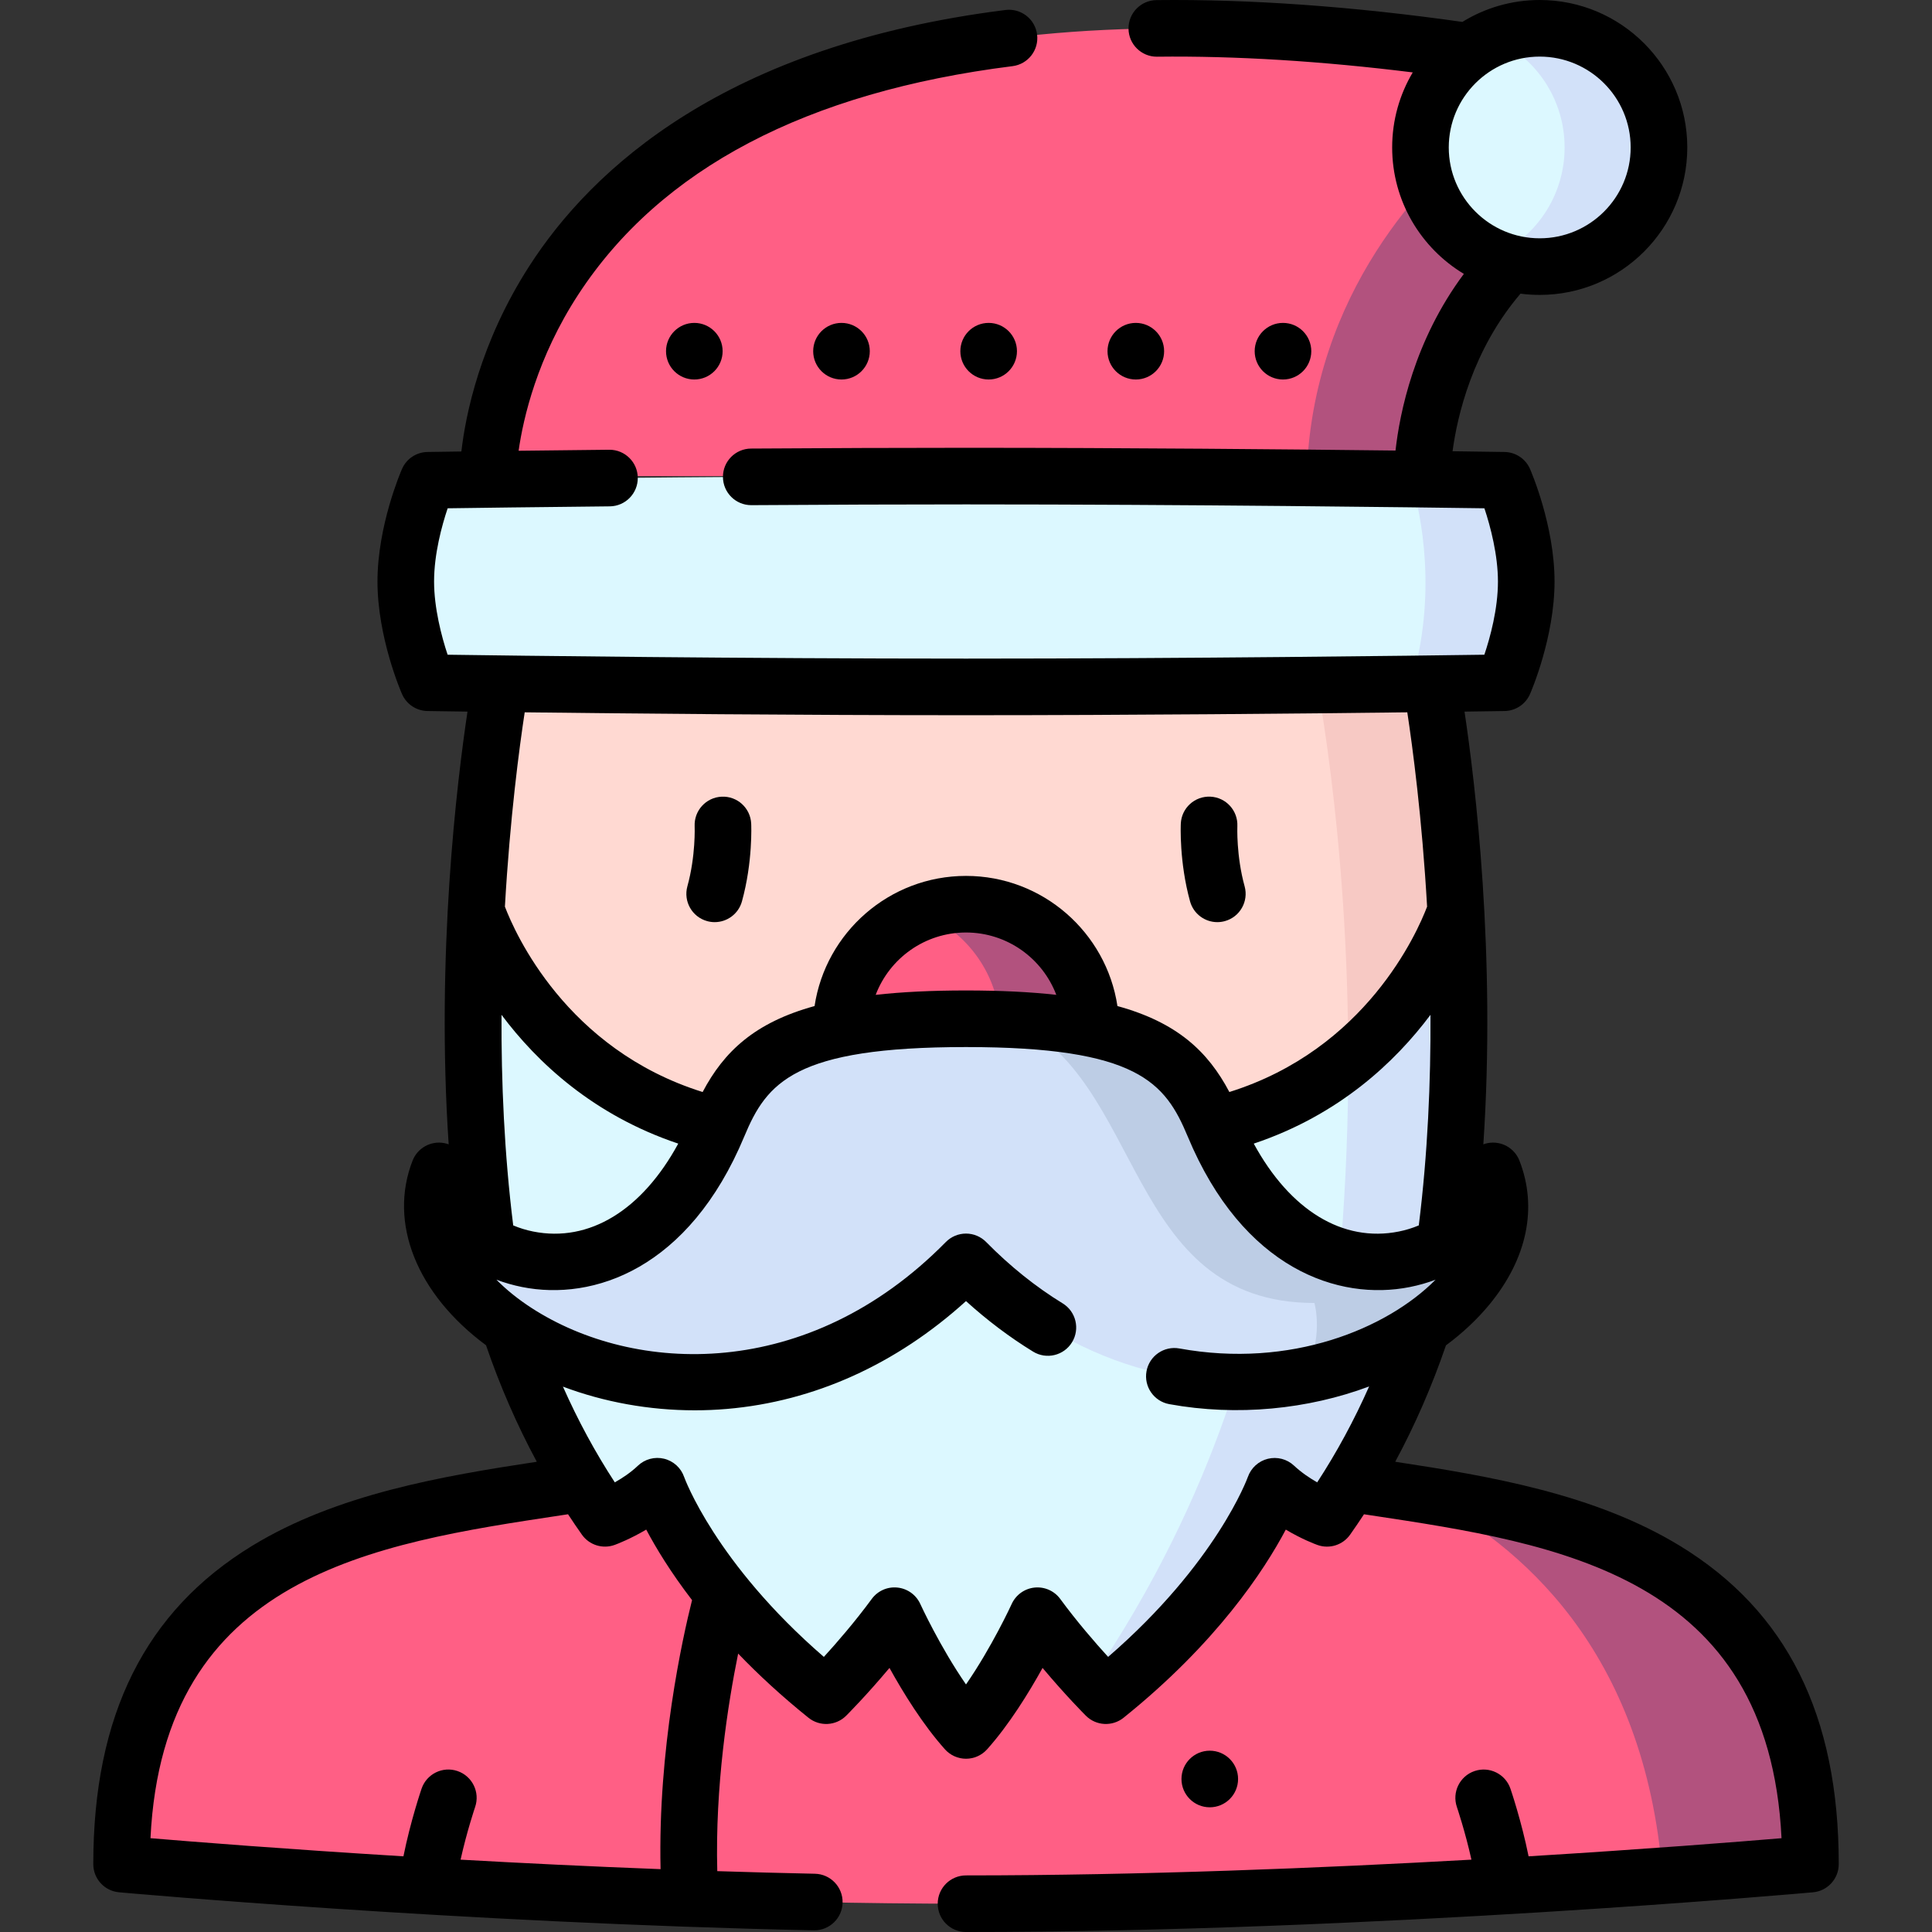 <svg id="Layer_1" enable-background="new 0 0 512 512" height="512" viewBox="0 0 512 512" width="512" xmlns="http://www.w3.org/2000/svg"><rect x="0" y="0" width="512" height="512" fill="#333333" stroke="none"/><g><g><path d="m400.21 69.68c-23.28 24.25-23.34 56.16-23.34 56.49h-247.56s-.16-149.61 257.72-112.86l5.23 22.38z" fill="#ff5f85"/><path d="m400.21 69.68c-23.28 24.25-23.34 56.16-23.34 56.49h-30.57c1.35-48.96 32.18-79.31 45.96-90.48z" fill="#b2527e"/><path d="m382.92 329.65h-253.84c-4.25-31.28-4.27-62.58-2.87-88.33v-.01c1.91-35.28 6.48-60.11 6.48-60.11h246.62s4.57 24.83 6.48 60.11v.01c1.4 25.75 1.38 57.05-2.87 88.33z" fill="#ffd9d2"/><path d="m382.92 329.65h-27.54c5.41-67.74-1.88-123.2-6.27-148.45h30.2s4.57 24.83 6.48 60.11v.01c1.4 25.75 1.38 57.05-2.87 88.33z" fill="#f7c9c4"/><path d="m382.92 329.65h-253.84c-4.25-31.28-4.27-62.58-2.87-88.33.46 1.38 15.41 45.42 64.11 56.98h131.36c14.82-3.52 26.51-10.04 35.62-17.46 20.84-16.95 28.17-38.56 28.49-39.52 1.4 25.75 1.38 57.05-2.87 88.33z" fill="#dcf8ff"/><path d="m382.92 329.65h-27.54c1.37-17.16 1.93-33.53 1.92-48.81 20.84-16.95 28.17-38.56 28.49-39.52 1.4 25.75 1.38 57.05-2.87 88.33z" fill="#d2e1f9"/><path d="m479.78 494.01s-14.97 1.36-39.19 3.1c-43 3.1-115.18 7.39-184.59 7.39-108.51 0-223.78-10.49-223.78-10.49 0-86.14 70.13-92.85 122.02-100.86h203.52c6.2.96 12.66 1.9 19.23 2.96 48.42 7.79 102.79 22.05 102.79 97.9z" fill="#ff5f85"/><path d="m479.78 494.01s-14.97 1.36-39.19 3.1c-4.69-59.91-38-88.09-63.6-101 48.42 7.79 102.79 22.05 102.79 97.9z" fill="#b2527e"/><path d="m376.87 351.8c-5.65 17.14-13.75 34.36-25.21 50.57 0 0-7.75-2.77-13.88-8.5 0 0-9.25 26.99-44.72 55.5 0 0-1.54-1.54-3.94-4.13-3.58-3.88-9.09-10.12-14.18-17.06 0 0-8.57 18.81-18.94 30.4-10.37-11.59-18.94-30.4-18.94-30.4-8.48 11.56-18.12 21.19-18.12 21.19-35.47-28.51-44.72-55.5-44.72-55.5-5.78 5.52-13.88 8.5-13.88 8.5-11.45-16.21-19.56-33.43-25.21-50.56l120.87-81.83 81.31 55.04z" fill="#dcf8ff"/><path d="m376.87 351.8c-5.65 17.14-13.75 34.36-25.21 50.57 0 0-7.75-2.77-13.88-8.5 0 0-9.25 26.99-44.72 55.5 0 0-1.54-1.54-3.94-4.13 33.92-49.79 44.75-96.61 48.19-120.22z" fill="#d2e1f9"/><path d="m345.27 364.65c-27.29 5.16-60.85-1.36-89.27-30.24-64.47 65.51-155.34 15.98-139.68-24.11 0 24.09 50.65 44.02 74-12 7.72-18.53 19.19-28.32 65.68-28.32 4.23 0 8.17.08 11.85.25 36.71 1.6 46.81 11.23 53.83 28.07 23.35 56.02 74 36.09 74 12 8.76 22.42-15.79 47.78-50.41 54.35z" fill="#d2e1f9"/><path d="m345.27 364.65c5.85-9.66 3.06-19.35 3.06-19.35-50.49 0-44.89-59.77-80.48-75.07 36.71 1.6 46.81 11.23 53.83 28.07 23.35 56.02 74 36.09 74 12 8.76 22.42-15.79 47.78-50.41 54.35z" fill="#bdcde5"/><path d="m289.09 272.68h-66.17c0-14.03 8.74-26.02 21.08-30.82 3.72-1.45 7.76-2.24 12-2.24 18.27 0 33.09 14.8 33.09 33.06z" fill="#ff5f85"/><path d="m289.09 272.68h-24c0-14.03-8.75-26.02-21.09-30.82 3.72-1.45 7.76-2.24 12-2.24 18.27 0 33.09 14.8 33.09 33.06z" fill="#b2527e"/><path d="m404.47 154.1c0 13.42-5.87 26.83-5.87 26.83s-9.36.15-24.69.33c-26.98.33-72.45.78-117.91.78-71.3 0-142.59-1.11-142.59-1.11s-5.88-13.41-5.88-26.83c0-13.41 5.88-26.82 5.88-26.82s71.29-1.11 142.59-1.11c45.46 0 90.92.45 117.9.78 15.34.18 24.7.33 24.7.33s5.87 13.41 5.87 26.82z" fill="#dcf8ff"/><path d="m404.47 154.1c0 13.42-5.87 26.83-5.87 26.83s-9.36.15-24.69.33c7.03-23.55 2.86-44.46-.01-54.31 15.34.18 24.7.33 24.7.33s5.87 13.41 5.87 26.82z" fill="#d2e1f9"/><path d="m439.64 39.08c0 17.44-14.14 31.57-31.6 31.57-4.44 0-8.66-.91-12.5-2.57-11.24-4.84-19.1-16-19.1-29s7.86-24.17 19.1-29.01c3.84-1.65 8.06-2.57 12.5-2.57 17.46 0 31.6 14.14 31.6 31.58z" fill="#dcf8ff"/><path d="m439.64 39.08c0 17.44-14.14 31.57-31.6 31.57-4.44 0-8.66-.91-12.5-2.57 11.24-4.83 19.1-16 19.1-29s-7.86-24.17-19.1-29.01c3.84-1.65 8.06-2.57 12.5-2.57 17.46 0 31.6 14.14 31.6 31.58z" fill="#d2e1f9"/></g><g><path d="m445.208 409.671c-22.503-13.735-50.334-18.47-75.461-22.291 5.242-9.718 9.739-20.03 13.447-30.848 4.352-3.217 8.235-6.838 11.522-10.827 9.995-12.129 12.817-25.671 7.947-38.133-1.313-3.359-4.828-5.306-8.374-4.641-.41.077-.807.188-1.189.327 3.38-50.334-2.195-96.052-4.986-114.677 6.623-.089 10.435-.147 10.598-.15 2.937-.046 5.576-1.801 6.754-4.491.266-.606 6.503-15.023 6.503-29.836s-6.237-29.229-6.503-29.836c-1.178-2.69-3.817-4.445-6.754-4.491-.187-.003-5.203-.08-13.77-.192 1.251-9.309 5.249-26.837 18.006-41.763 1.667.218 3.368.331 5.094.331 21.562 0 39.104-17.53 39.104-39.077s-17.543-39.076-39.105-39.076c-7.51 0-14.531 2.127-20.495 5.809-29.084-4.121-56.352-6.062-81.068-5.781-4.142.048-7.461 3.444-7.412 7.586.047 4.112 3.396 7.413 7.497 7.413.029 0 .06 0 .089-.001 20.798-.247 43.545 1.157 67.738 4.163-3.463 5.829-5.453 12.63-5.453 19.887 0 14.206 7.626 26.666 19.001 33.507-13.175 17.664-17.003 36.87-18.113 46.816-27.448-.32-70.809-.728-113.828-.728-17.508 0-36.672.068-56.96.202-4.142.027-7.478 3.407-7.45 7.55.027 4.125 3.38 7.45 7.499 7.45h.051c20.254-.134 39.385-.202 56.86-.202 59.572 0 119.808.782 137.385 1.03 1.64 4.921 3.587 12.434 3.587 19.403 0 7.313-2.062 14.82-3.6 19.403-17.595.248-77.813 1.03-137.372 1.03-59.567 0-119.802-.782-137.378-1.03-1.64-4.921-3.587-12.434-3.587-19.403 0-7.313 2.062-14.821 3.6-19.403 7.594-.107 23.117-.314 42.958-.514 4.142-.042 7.466-3.434 7.425-7.575-.042-4.116-3.392-7.425-7.498-7.425h-.077c-9.001.09-17.115.182-24.006.266 1.24-8.698 4.922-24.719 15.848-41.446 21.732-33.271 60.44-53.618 115.049-60.477 4.11-.516 7.023-4.267 6.507-8.376-.517-4.11-4.27-7.024-8.376-6.507-74.263 9.327-109.642 42.093-126.243 67.938-13.025 20.276-16.837 39.397-17.952 49.063-5.676.078-8.898.127-8.977.128-2.937.046-5.576 1.801-6.754 4.491-.266.606-6.503 15.023-6.503 29.836s6.237 29.229 6.503 29.836c1.178 2.69 3.817 4.445 6.754 4.491.162.002 3.975.061 10.598.15-2.792 18.625-8.366 64.343-4.986 114.678-.382-.14-.78-.25-1.19-.327-3.534-.664-7.061 1.282-8.374 4.64-6.472 16.559 1.149 35.376 19.459 48.931 3.71 10.829 8.211 21.151 13.458 30.877-25.126 3.822-52.958 8.556-75.46 22.291-28.313 17.282-42.075 44.868-42.075 84.335 0 3.879 2.957 7.117 6.82 7.469.889.081 89.955 8.113 184.098 10.084.054.001.107.002.16.002 4.069 0 7.41-3.256 7.495-7.343.087-4.142-3.2-7.569-7.341-7.655-8.688-.182-17.333-.416-25.869-.69-.599-22.488 2.796-44.18 5.53-57.657 5.271 5.488 11.439 11.219 18.634 17.002 2.982 2.398 7.292 2.164 9.999-.54.295-.294 5.393-5.406 11.472-12.662 3.666 6.621 8.871 15.059 14.695 21.569 1.423 1.591 3.456 2.5 5.59 2.5s4.167-.909 5.59-2.5c5.824-6.511 11.029-14.948 14.695-21.569 6.079 7.256 11.177 12.368 11.472 12.662 2.707 2.706 7.015 2.938 9.999.54 24.63-19.794 37.231-38.993 42.985-49.857 4.283 2.559 7.81 3.864 8.398 4.075 3.174 1.135 6.708.016 8.65-2.735 1.254-1.775 2.478-3.576 3.674-5.402.66.1 1.322.2 1.987.3 49.435 7.467 105.26 15.893 108.668 85.542-11.349.951-35.702 2.89-67.035 4.799-1.87-9.272-4.659-17.49-4.805-17.918-1.34-3.919-5.602-6.01-9.52-4.672-3.919 1.337-6.012 5.6-4.676 9.519.029.087 2.203 6.505 3.856 13.958-39.513 2.219-87.495 4.174-133.941 4.174-4.143 0-7.5 3.357-7.5 7.5s3.357 7.5 7.5 7.5c107.604 0 223.307-10.42 224.463-10.525 3.863-.352 6.82-3.59 6.82-7.469 0-39.467-13.762-67.053-42.075-84.335zm-61.27-370.595c0-13.275 10.812-24.076 24.103-24.076s24.104 10.801 24.104 24.076c0 13.276-10.813 24.077-24.104 24.077s-24.103-10.8-24.103-24.077zm-7.944 285.669c-1.659.698-3.431 1.249-5.278 1.618-14.871 2.976-28.854-5.646-38.458-23.291 22.56-7.561 37.451-21.593 46.835-34.135.086 17.687-.725 36.745-3.099 55.808zm-236.942-135.972c27.204.325 72.26.765 116.945.765 44.689 0 89.747-.44 116.952-.765 1.401 9.202 3.907 27.918 5.247 51.499-2.617 6.877-16.202 37.807-52.4 49.123-5.665-10.745-13.858-18.44-29.664-22.78-2.938-19.496-19.815-34.491-40.131-34.491s-37.193 14.995-40.131 34.491c-15.806 4.34-24 12.035-29.664 22.78-36.198-11.316-49.782-42.246-52.399-49.123 1.338-23.581 3.844-42.297 5.245-51.499zm140.882 74.874c-6.907-.773-14.823-1.165-23.934-1.165s-17.027.392-23.934 1.165c3.661-9.648 13.009-16.524 23.934-16.524s20.273 6.876 23.934 16.524zm-147.026 5.29c9.384 12.543 24.275 26.574 46.834 34.135-9.603 17.645-23.584 26.265-38.458 23.292-1.847-.369-3.618-.92-5.277-1.618-2.374-19.063-3.185-38.122-3.099-55.809zm42.152 226.407c-18.645-.709-36.554-1.588-53.001-2.513 1.653-7.456 3.828-13.878 3.857-13.965 1.338-3.919-.754-8.181-4.673-9.52-3.92-1.34-8.182.752-9.522 4.673-.146.428-2.936 8.65-4.806 17.924-31.316-1.91-55.68-3.851-67.034-4.804 3.408-69.65 59.233-78.076 108.668-85.543.665-.1 1.327-.2 1.987-.3 1.196 1.827 2.421 3.628 3.674 5.402 1.957 2.771 5.53 3.883 8.716 2.711.601-.221 4.138-1.565 8.332-4.053 2.551 4.817 6.449 11.272 12.144 18.692-2.558 10.204-9.065 39.532-8.342 71.296zm134.811-123.23c17.992 3.281 36.788 1.362 52.962-4.688-3.973 8.964-8.572 17.46-13.764 25.418-1.955-1.116-4.186-2.604-6.161-4.453-1.849-1.731-4.451-2.396-6.913-1.795-2.461.603-4.456 2.421-5.297 4.81-.084.238-8.269 22.796-37.031 47.692-3.435-3.766-8.25-9.312-12.686-15.354-1.573-2.145-4.161-3.292-6.813-3.021-2.646.271-4.952 1.927-6.057 4.348-.064.142-5.237 11.399-12.111 21.324-6.874-9.925-12.047-21.183-12.11-21.322-1.104-2.422-3.407-4.078-6.055-4.351-2.663-.281-5.242.877-6.816 3.022-4.436 6.042-9.251 11.588-12.686 15.354-28.763-24.896-36.947-47.452-37.021-47.663-.829-2.42-2.835-4.25-5.319-4.855-2.485-.601-5.106.098-6.957 1.864-1.872 1.789-4.114 3.272-6.105 4.398-5.183-7.944-9.775-16.424-13.743-25.37 10.896 4.105 22.875 6.277 34.934 6.277 2.834 0 5.677-.12 8.507-.363 23.126-1.986 44.896-11.83 63.372-28.579 5.634 5.108 11.593 9.598 17.783 13.392 3.529 2.165 8.148 1.057 10.313-2.476 2.164-3.532 1.056-8.149-2.476-10.313-7.148-4.381-13.97-9.851-20.275-16.258-1.41-1.433-3.336-2.239-5.346-2.239s-3.936.807-5.346 2.239c-36.587 37.176-82.563 35.114-109.801 17.465-3.574-2.316-6.688-4.838-9.297-7.481 2.159.812 4.428 1.464 6.785 1.936 18.872 3.776 44.244-4.725 58.899-39.891 5.966-14.315 13.279-23.699 58.759-23.699s52.793 9.384 58.759 23.699c14.655 35.166 40.027 43.672 58.899 39.891 2.359-.472 4.63-1.125 6.791-1.938-12.881 12.983-38.389 23.601-67.887 18.226-4.078-.74-7.981 1.958-8.724 6.033-.741 4.073 1.96 7.979 6.034 8.721z"/><path d="m187.395 244.104c.669.186 1.342.273 2.003.273 3.288 0 6.306-2.18 7.225-5.503 2.896-10.472 2.47-20.208 2.45-20.617-.197-4.131-3.707-7.326-7.831-7.126-4.132.188-7.331 3.692-7.152 7.824.003.077.31 7.844-1.924 15.921-1.105 3.993 1.236 8.124 5.229 9.228z"/><path d="m322.603 244.377c.661 0 1.334-.088 2.003-.273 3.992-1.104 6.334-5.234 5.229-9.228-2.233-8.077-1.927-15.844-1.924-15.921.188-4.13-3.003-7.636-7.135-7.832-4.152-.191-7.651 2.997-7.849 7.134-.02.409-.445 10.146 2.45 20.617.92 3.323 3.936 5.503 7.226 5.503z"/><circle cx="262.003" cy="93.072" r="7.5"/><circle cx="223.003" cy="93.072" r="7.5"/><circle cx="340.003" cy="93.072" r="7.5"/><circle cx="301.003" cy="93.072" r="7.5"/><circle cx="184.003" cy="93.072" r="7.5"/><circle cx="320.603" cy="471.452" r="7.5"/></g></g></svg>